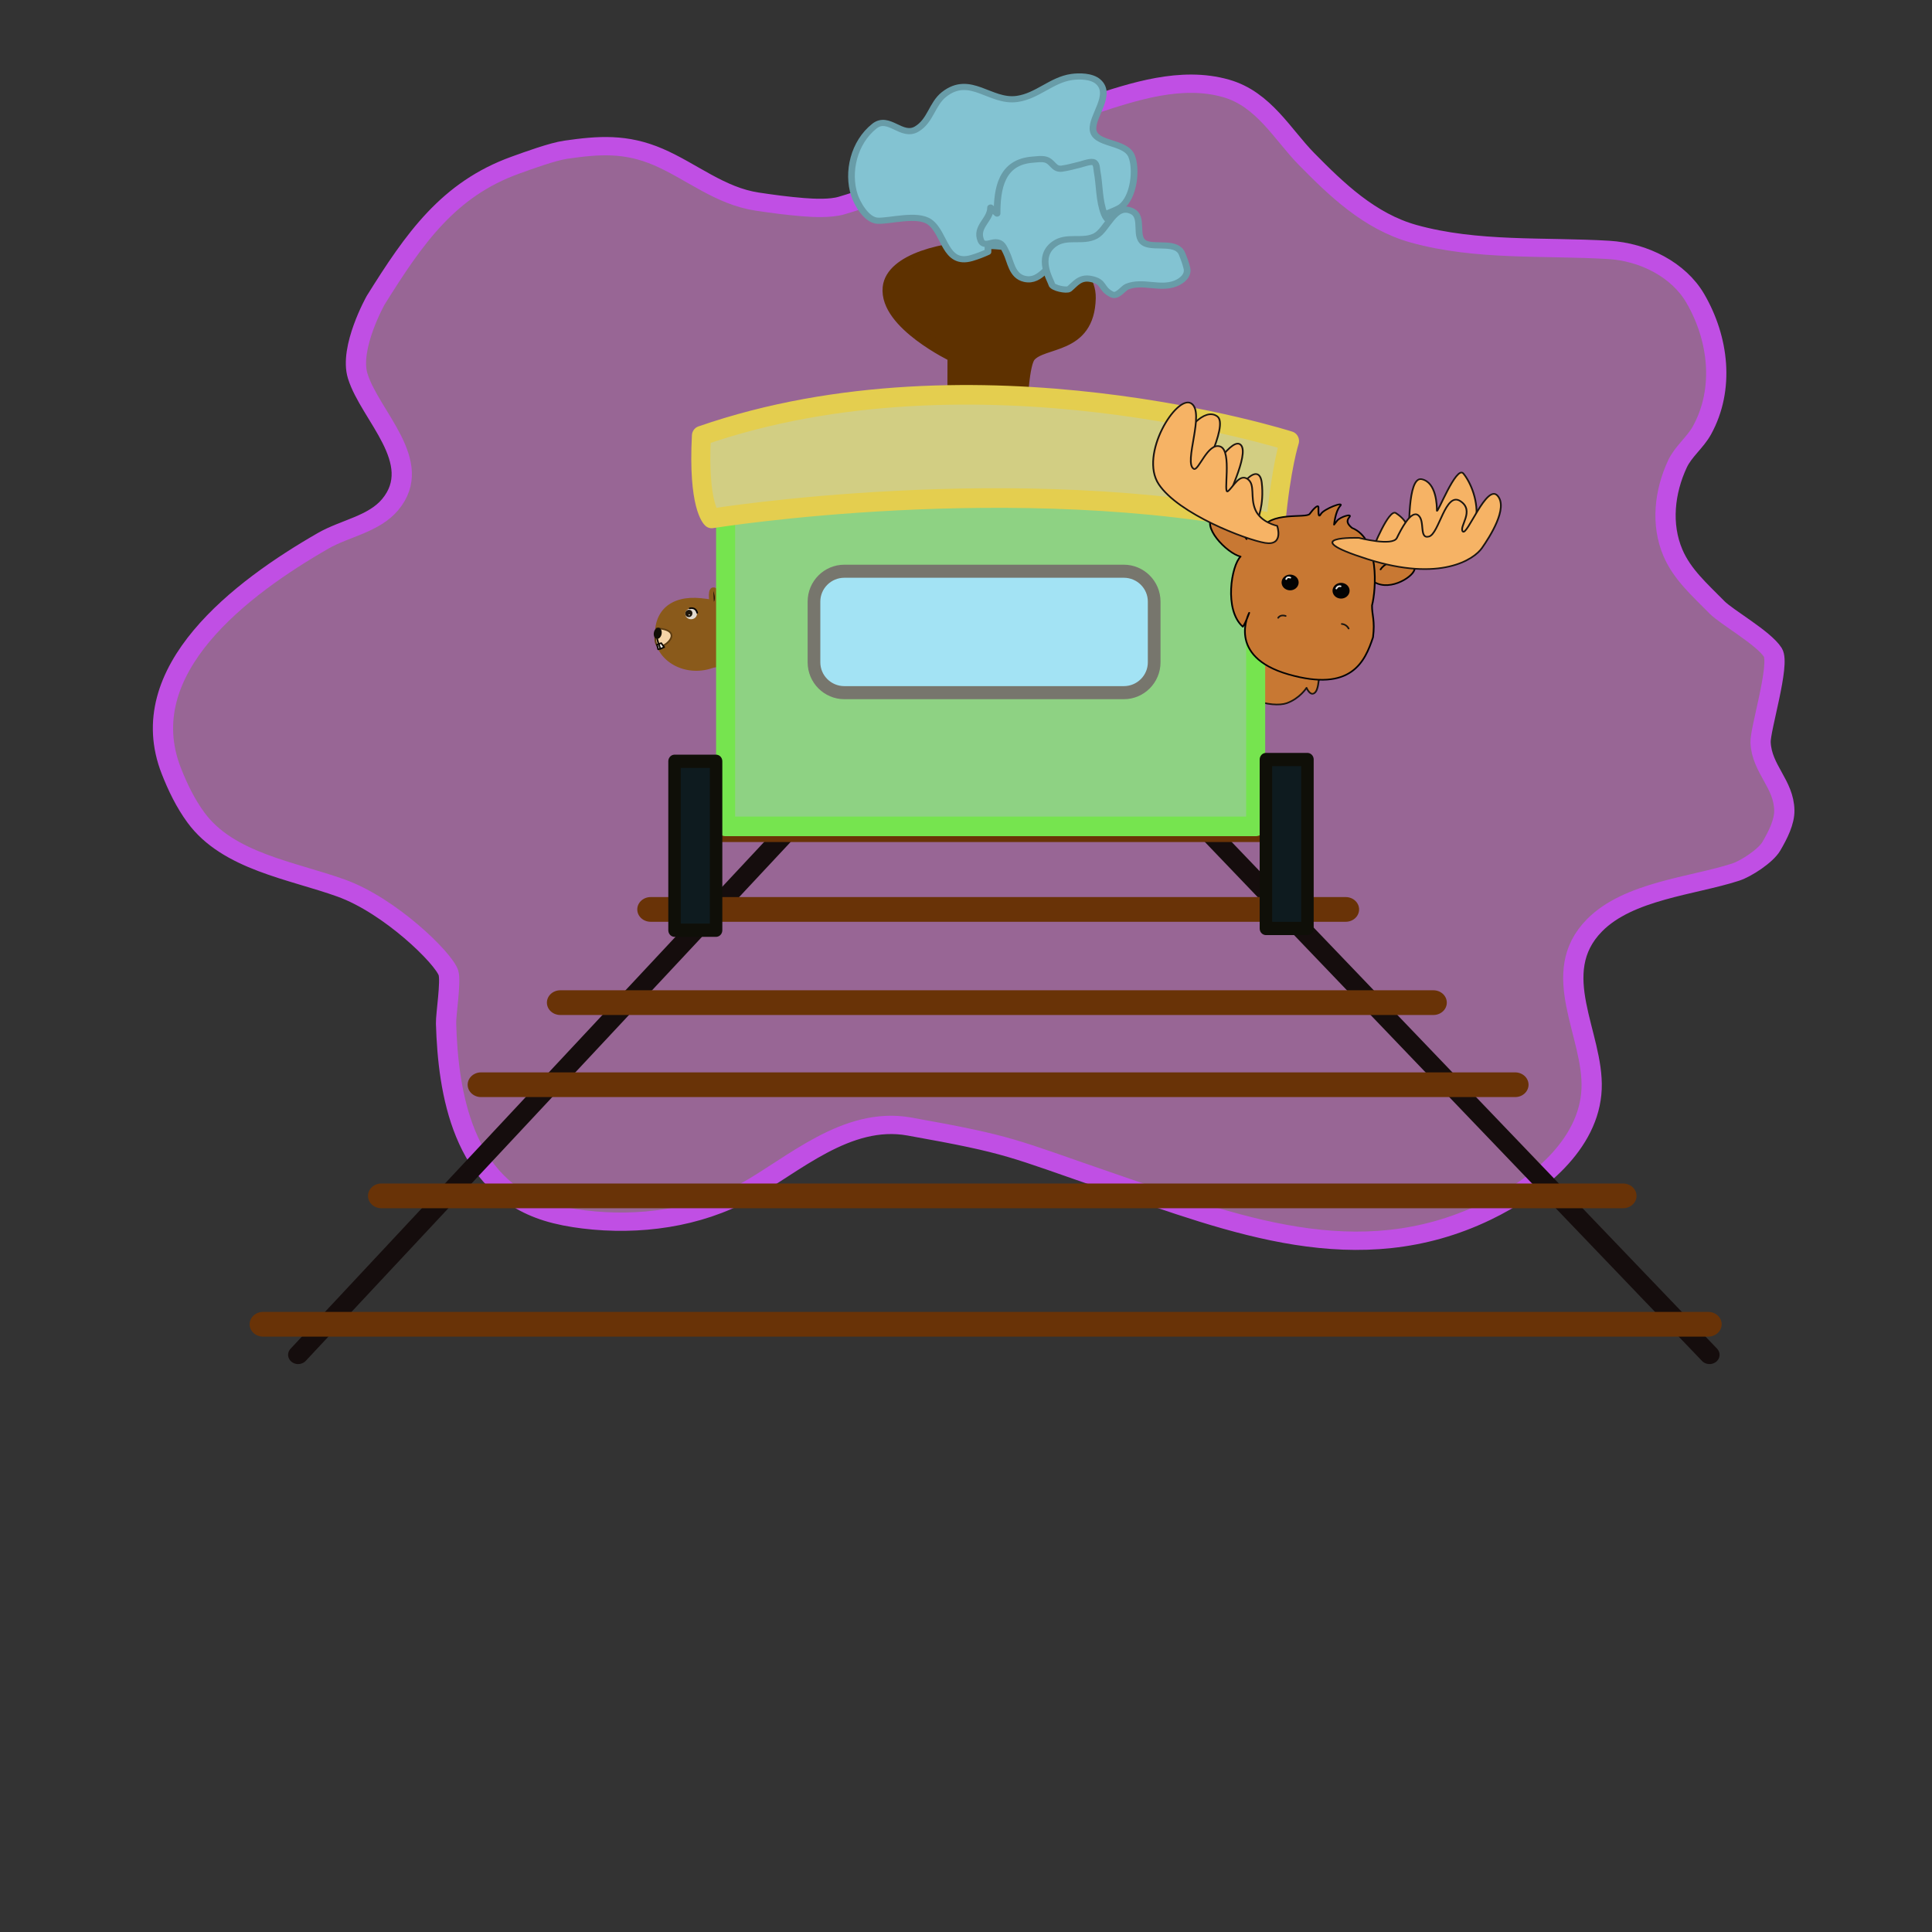<?xml version="1.0" encoding="UTF-8" standalone="no"?>
<!DOCTYPE svg PUBLIC "-//W3C//DTD SVG 1.1//EN" "http://www.w3.org/Graphics/SVG/1.1/DTD/svg11.dtd">
<svg width="100%" height="100%" viewBox="0 0 600 600" version="1.1" xmlns="http://www.w3.org/2000/svg" xmlns:xlink="http://www.w3.org/1999/xlink" xml:space="preserve" xmlns:serif="http://www.serif.com/" style="fill-rule:evenodd;clip-rule:evenodd;stroke-linecap:round;stroke-linejoin:round;stroke-miterlimit:1.5;">
    <rect x="0" y="0" width="600" height="600" fill="#333333" stroke="none"/>
    <g transform="matrix(0.997,0,0,0.901,9.192,-27.385)">
        <g id="blob">
            <path d="M107.8,133.877C119.863,112.497 130.497,95.602 151.338,87.31C155.357,85.711 162.893,82.652 167.043,81.994C177.221,80.38 185.667,79.649 195.885,84.526C206.121,89.411 215.048,97.968 226.649,99.883C231.659,100.71 235.833,101.332 240.891,101.792C244.326,102.104 249.526,102.356 252.962,101.231C280.131,92.338 304.171,76.345 330.999,66.627C343.928,61.944 358.733,56.468 372.683,60.86C384.434,64.559 390.285,76.803 397.787,85.23C407.024,95.606 417.364,106.74 431.152,110.976C450.784,117.008 471.694,115.206 491.839,116.526C502.811,117.245 513.653,123.358 518.855,133.25C526.113,147.05 528.036,164.432 520.927,178.728C518.865,182.873 515.079,186.058 513.287,190.326C509.263,199.905 508.103,211.139 511.894,220.953C514.773,228.404 520.201,233.644 525.582,239.705C528.647,243.157 540.137,250.275 543.006,255.279C545.347,259.36 538.999,281.892 539.187,286.33C539.576,295.492 546.461,300.58 546.585,309.749C546.639,313.692 544.621,318.165 542.521,322.119C540.766,325.423 534.652,329.844 531.413,331.003C517.953,335.82 498.037,337.42 487.433,349.357C472.801,365.828 487.25,386.981 486.554,405.717C485.839,424.985 469.371,439.652 453.681,448.01C413.754,469.277 375.161,452.414 336.483,437.72C305.679,426.018 306.137,425.027 273.976,418.676C254.5,414.831 237.799,432.061 223.15,441.046C208.143,450.25 189.82,453.067 172.538,450.696C168.707,450.171 164.879,449.398 161.225,448.136C134.898,439.042 130.355,407.087 129.724,383.142C129.644,380.114 131.32,368.595 130.456,365.692C128.952,360.638 112.313,342.582 97.045,336.498C81.703,330.384 61.831,327.329 51.801,312.173C48.53,307.231 46.128,301.712 44.145,296.127C31.828,261.434 65.92,233.005 91.477,216.776C98.226,212.491 107.249,211.064 112.344,204.277C123.28,189.709 106.068,173.732 102.21,160.023C99.469,150.283 107.8,133.877 107.8,133.877Z" style="fill:rgb(210,131,204);fill-opacity:0.64;stroke:rgb(192,79,228);stroke-width:6.31px;"/>
        </g>
    </g>
    <g id="track" transform="matrix(0.679,0,0,0.766,91.444,-0.725)">
        <g transform="matrix(1.066,0,0,0.872,0.949,29.452)">
            <path d="M297.216,253.364L0.696,597.216" style="fill:none;stroke:rgb(21,13,13);stroke-width:8.62px;"/>
        </g>
        <g transform="matrix(1.066,0,0,0.872,0.949,29.452)">
            <path d="M298.608,249.188L606.265,597.216" style="fill:none;stroke:rgb(21,13,13);stroke-width:8.62px;"/>
        </g>
        <g transform="matrix(1.066,0,0,0.872,0.949,29.452)">
            <path d="M242.036,282.941L355.508,282.941" style="fill:none;stroke:rgb(105,51,7);stroke-width:11.49px;"/>
        </g>
        <g transform="matrix(1.066,0,0,0.872,0.949,29.452)">
            <path d="M210.675,320.575L389.15,320.575" style="fill:none;stroke:rgb(105,51,7);stroke-width:11.49px;"/>
        </g>
        <g transform="matrix(1.066,0,0,0.872,0.949,29.452)">
            <path d="M181.024,353.076L417.661,353.076" style="fill:none;stroke:rgb(105,51,7);stroke-width:11.49px;"/>
        </g>
        <g transform="matrix(1.066,0,0,0.872,0.949,29.452)">
            <path d="M151.944,390.14L450.163,390.14" style="fill:none;stroke:rgb(105,51,7);stroke-width:11.49px;"/>
        </g>
        <g transform="matrix(1.066,0,0,0.872,0.949,29.452)">
            <path d="M113.169,433.476L487.796,433.476" style="fill:none;stroke:rgb(105,51,7);stroke-width:11.49px;"/>
        </g>
        <g transform="matrix(1.066,0,0,0.872,0.949,29.452)">
            <path d="M79.171,471.644L522.864,471.644" style="fill:none;stroke:rgb(105,51,7);stroke-width:11.49px;"/>
        </g>
        <g transform="matrix(1.066,0,0,0.872,0.949,29.452)">
            <path d="M36.405,523.319L569.194,523.319" style="fill:none;stroke:rgb(105,51,7);stroke-width:11.49px;"/>
        </g>
        <g transform="matrix(1.066,0,0,0.872,0.949,29.452)">
            <path d="M-14.379,583.013L605.723,583.013" style="fill:none;stroke:rgb(105,51,7);stroke-width:11.49px;"/>
        </g>
    </g>
    <g id="Layer1" transform="matrix(0.672,0.111,-0.099,0.758,117.239,2.121)">
        <g transform="matrix(1.062,-0.028,-0.028,0.876,7.632,28.164)">
            <path d="M189.346,256.379C189.346,256.379 184.558,247.832 178.825,250.989C167.8,257.061 154.644,251.144 152.468,240.524C149.995,228.45 156.118,219.997 169.346,219.541C182.575,219.084 200.822,221.821 208.577,229.12C216.332,236.419 224.086,250.104 225.455,262.876C226.823,275.649 223.63,286.597 233.21,292.983C242.789,299.37 187.521,297.434 189.346,256.379Z" style="fill:rgb(138,90,27);"/>
        </g>
        <g transform="matrix(0.892,-0.024,-0.021,0.672,33.895,73.319)">
            <ellipse cx="166.621" cy="228.203" rx="2.99" ry="3.27" style="fill:rgb(226,218,208);"/>
        </g>
        <g transform="matrix(1.01,-0.027,-0.026,0.808,14.578,42.768)">
            <ellipse cx="166.381" cy="228.208" rx="1.597" ry="1.825" style="fill:rgb(31,22,11);"/>
        </g>
        <g transform="matrix(1.062,-0.028,-0.028,0.876,6.815,28.217)">
            <circle cx="166.21" cy="227.889" r="0.276" style="fill:rgb(226,218,208);"/>
        </g>
        <g transform="matrix(1.062,-0.028,-0.028,0.876,7.632,28.164)">
            <path d="M152.522,236.121C152.522,236.121 151.837,241.607 153.894,244.056C155.951,246.505 165.851,235.142 152.522,236.121Z" style="fill:rgb(245,211,167);stroke:rgb(94,61,17);stroke-width:0.73px;"/>
        </g>
        <g transform="matrix(1.201,-0.032,-0.028,0.876,-13.946,28.733)">
            <ellipse cx="153.543" cy="238.427" rx="1.495" ry="2.631" style="fill:rgb(19,14,6);"/>
        </g>
        <g transform="matrix(1.062,-0.028,-0.028,0.876,7.632,28.164)">
            <path d="M173.214,220.968C173.214,220.968 170.823,214.152 173.932,213.793C177.041,213.434 177.519,220.609 176.084,221.805C174.649,223.001 173.214,220.968 173.214,220.968Z" style="fill:rgb(138,90,27);"/>
        </g>
        <g transform="matrix(1.062,-0.028,-0.028,0.876,7.632,28.164)">
            <path d="M174.051,215.467C174.051,215.467 175.725,218.696 175.008,220.37" style="fill:rgb(20,11,0);"/>
        </g>
        <g transform="matrix(1.062,-0.028,-0.028,0.876,7.632,28.164)">
            <path d="M153.483,241.058L154.44,243.33" style="fill:none;stroke:rgb(16,10,3);stroke-width:0.73px;"/>
        </g>
        <g transform="matrix(1.024,-0.282,0.283,0.829,-61.671,78.26)">
            <path d="M153.108,243.84L154.636,243.801L154.832,245.917L153.265,246.152L153.108,243.84Z" style="fill:rgb(255,251,247);stroke:rgb(16,10,3);stroke-width:0.71px;"/>
        </g>
        <g transform="matrix(1.024,-0.282,0.283,0.829,-62.62,78.576)">
            <path d="M154.872,243.644L155.93,243.409L156.909,245.485L155.146,245.956L154.872,243.644Z" style="fill:rgb(255,251,247);stroke:rgb(16,10,3);stroke-width:0.71px;"/>
        </g>
        <g transform="matrix(1.055,-0.155,0.127,0.862,-32.887,30.849)">
            <path d="M168.57,250.4C168.57,250.4 171.125,249.556 171.79,252.474" style="fill:none;stroke:rgb(3,3,3);stroke-width:0.72px;"/>
        </g>
        <g transform="matrix(0.797,0.166,-0.248,0.668,185.896,-64.41)">
            <path d="M439.159,286.853C439.159,286.853 445.727,300.356 444.633,304.37C443.538,308.384 439.159,304.005 439.159,304.005C439.159,304.005 438.429,311.304 432.955,316.778C427.481,322.252 404.49,328.09 396.462,308.749C388.433,289.408 386.243,271.526 439.159,286.853Z" style="fill:rgb(200,120,51);stroke:rgb(28,22,17);stroke-width:0.94px;"/>
        </g>
    </g>
    <g id="train" transform="matrix(0.679,0,0,0.766,91.444,-0.725)">
        <g transform="matrix(1.066,0,0,1.001,13.713,-21.931)">
            <path d="M269.82,224.139L270.018,166.896C270.018,166.896 240.58,153.674 242.196,139.332C244.616,117.849 328.904,115.843 328.267,143.597C327.796,164.094 308.309,160.445 302.607,166.86C296.905,173.275 299.043,224.851 299.043,224.851L269.82,224.139Z" style="fill:rgb(94,49,0);stroke:rgb(94,49,0);stroke-width:5.36px;"/>
        </g>
        <g transform="matrix(1.097,0,0,1.001,-4.421,-22.502)">
            <rect x="183.796" y="224.139" width="220.998" height="133.991" style="fill:rgb(142,210,131);stroke:rgb(118,228,79);stroke-width:7.94px;"/>
        </g>
        <g transform="matrix(1.097,0,0,1.001,-4.421,-22.502)">
            <path d="M177.988,233.404C177.988,233.404 304.86,213.447 413.199,235.543C415.337,212.734 418.901,202.043 418.901,202.043C418.901,202.043 287.867,161.416 173.712,199.905C172.172,228.415 177.988,233.404 177.988,233.404Z" style="fill:rgb(210,206,131);stroke:rgb(228,206,79);stroke-width:7.94px;"/>
        </g>
        <g transform="matrix(1.097,0,0,1.001,-12.239,-22.502)">
            <path d="M369.607,267.082C369.607,260.297 363.937,254.787 356.954,254.787L240.42,254.787C233.437,254.787 227.767,260.297 227.767,267.082L227.767,291.673C227.767,298.458 233.437,303.968 240.42,303.968L356.954,303.968C363.937,303.968 369.607,298.458 369.607,291.673L369.607,267.082Z" style="fill:rgb(163,227,244);stroke:rgb(119,118,109);stroke-width:5.29px;"/>
        </g>
        <g transform="matrix(1.066,0,0,1.001,0.949,-22.502)">
            <rect x="162.193" y="331.765" width="17.819" height="68.425" style="fill:rgb(14,27,31);stroke:rgb(15,15,8);stroke-width:5.36px;"/>
        </g>
        <g transform="matrix(1.066,0,0,1.001,271.429,-23.216)">
            <rect x="162.193" y="331.765" width="17.819" height="68.425" style="fill:rgb(14,27,31);stroke:rgb(15,15,8);stroke-width:5.36px;"/>
        </g>
        <g transform="matrix(1.066,0,0,0.872,3.323,15.864)">
            <path d="M294.448,100C292.187,101.13 289.84,102.113 287.429,102.873C275.834,106.523 276.18,91.281 269.39,86.079C264.087,82.017 252.384,85.778 247.125,85.519C242.133,85.274 238.17,77.058 237.149,73.651C233.9,62.805 236.948,49.076 245.724,41.531C251.834,36.278 257.395,46.995 263.821,42.923C269.863,39.096 270.387,31.228 275.603,26.797C286.888,17.211 295.386,30.69 306.98,28.889C315.682,27.537 321.733,20.034 330.311,18.701C333.52,18.203 338.878,18.179 341.713,20.879C347.974,26.841 338.942,36.79 339.515,43.168C340.155,50.288 353.24,48.477 356.002,55.317C358.379,61.202 357.151,74.56 351.524,79.118C349.162,81.032 341.042,83.491 338.995,86.079C333.808,92.637 338.114,95.321 332.035,101.392C330.076,103.348 324.407,101.526 322.636,101.2C315.251,99.839 301.812,97.216 294.448,97.216L294.448,100Z" style="fill:rgb(131,195,210);stroke:rgb(104,156,168);stroke-width:2.87px;"/>
        </g>
        <g transform="matrix(1.066,0,0,0.872,-108.27,17.32)">
            <path d="M403.032,80.51C403.032,69.003 404.808,56.506 418.345,55.452C420.196,55.308 422.14,54.907 423.914,55.452C426.936,56.38 427.338,60.171 430.874,59.629C433.539,59.22 436.125,58.405 438.734,57.727C439.753,57.462 443.691,55.833 444.796,56.844C445.832,57.794 445.713,59.514 445.951,60.9C447.086,67.522 446.745,74.506 449.051,80.816C451.092,86.399 458.38,87.257 462.257,91.633C463.067,92.548 463.75,94.727 463.166,95.939C459.689,103.159 451.177,104.885 443.997,103.956C439.91,103.427 435.481,101.724 431.261,102.202C424.674,102.948 422.187,112.694 414.83,110.874C409.296,109.505 408.885,102.606 406.942,98.494C405.768,96.008 405.198,93.903 402.39,93.855C400.434,93.822 397.206,96.046 396.072,93.039C393.64,86.595 400.248,83.513 400.248,77.726L403.032,80.51Z" style="fill:rgb(131,195,210);stroke:rgb(104,156,168);stroke-width:2.87px;"/>
        </g>
        <g transform="matrix(1.066,0,0,0.872,-91.946,-67.125)">
            <path d="M411.151,210.21C410.812,208.419 404.395,197.713 412.201,191.552C417.636,187.262 424.432,190.993 430.04,187.741C435.048,184.837 438.098,172.421 445.608,176.255C451.192,179.106 445.862,189.126 451.665,191.433C456.201,193.237 464.869,190.27 467.069,196.055C467.898,198.235 468.651,200.454 469.167,202.728C469.929,206.085 467.061,208.707 464.246,209.888C457.466,212.731 450.158,208.391 443.403,211.369C441.973,211.999 439.356,216.238 436.997,214.968C431.836,212.191 434.111,209.071 427.963,207.752C423.222,206.734 421.259,210.1 418.693,212.394C417.657,213.321 411.491,212.011 411.151,210.21Z" style="fill:rgb(131,195,210);stroke:rgb(104,156,168);stroke-width:2.87px;"/>
        </g>
    </g>
    <g id="Layer2" transform="matrix(0.679,0,0,0.766,90.669,-8.584)">
        <g transform="matrix(0.764,0.28,-0.343,0.625,232.402,-22.703)">
            <path d="M440.123,219.891C440.123,219.891 447.597,201.674 462.778,204.009C466.327,207.569 463.946,211.249 464.647,215.921C465.348,220.592 456.706,234.372 445.729,230.868C434.752,227.365 440.123,219.891 440.123,219.891Z" style="fill:rgb(200,120,51);stroke:rgb(3,3,3);stroke-width:0.94px;"/>
        </g>
        <g transform="matrix(0.764,0.28,-0.343,0.625,232.402,-22.703)">
            <path d="M460.223,209.186C460.223,209.186 448.162,216.349 447.672,223.084" style="fill:none;stroke:rgb(3,3,3);stroke-width:0.94px;"/>
        </g>
        <g transform="matrix(0.764,0.28,-0.343,0.625,232.402,-22.703)">
            <path d="M392.719,275.831C392.719,275.831 391.598,304.636 427.285,300.308C462.973,295.979 462.226,276.361 460.357,261.413C457.368,251.884 454.378,249.642 452.136,244.41C450.267,234.694 439.804,206.854 423.362,207.041C420.389,206.052 418.69,204.799 419.438,201.809C420.185,198.82 414.767,203.678 414.206,206.48L413.646,209.283C413.646,209.283 411.03,201.809 412.151,197.885C413.272,193.962 404.677,203.117 404.49,206.48C404.303,209.844 402.622,205.546 401.688,203.491C400.753,201.436 399.445,205.546 398.885,208.909C398.324,212.273 377.771,216.383 378.706,228.528C373.661,226.286 356.097,223.483 351.613,231.518C347.129,239.552 366.934,248.707 374.782,247.4C372.353,254.126 379.335,279.966 392.906,284.769C393.452,281.885 392.719,275.831 392.719,275.831Z" style="fill:rgb(200,120,51);stroke:rgb(3,3,3);stroke-width:0.94px;"/>
        </g>
        <g transform="matrix(0.764,0.28,-0.343,0.625,232.402,-22.703)">
            <circle cx="405.75" cy="250.316" r="4.664" style="fill:rgb(3,3,3);"/>
        </g>
        <g transform="matrix(0.764,0.28,-0.343,0.625,255.705,-19.357)">
            <circle cx="405.75" cy="250.316" r="4.664" style="fill:rgb(3,3,3);"/>
        </g>
        <g transform="matrix(0.764,0.28,-0.343,0.625,232.402,-22.703)">
            <path d="M357.882,234.288C357.882,234.288 366.991,231.952 373.53,236.623" style="fill:none;stroke:rgb(3,3,3);stroke-width:0.94px;"/>
        </g>
        <g transform="matrix(0.764,0.28,-0.343,0.625,232.402,-22.703)">
            <path d="M403,249.359C403,249.359 402.641,247.685 404.674,247.685" style="fill:none;stroke:rgb(233,227,222);stroke-width:0.94px;"/>
        </g>
        <g transform="matrix(0.764,0.28,-0.343,0.625,232.402,-22.703)">
            <path d="M430.264,243.26C430.264,243.26 430.145,241.347 431.819,241.108" style="fill:none;stroke:rgb(233,227,222);stroke-width:0.94px;"/>
        </g>
        <g transform="matrix(0.764,0.28,-0.343,0.625,232.402,-22.703)">
            <path d="M411.638,269.404C411.638,269.404 408.672,269.499 408.385,272.082" style="fill:none;stroke:rgb(28,22,17);stroke-width:0.94px;"/>
        </g>
        <g transform="matrix(0.764,0.28,-0.343,0.625,232.402,-22.703)">
            <path d="M446.077,262.133C446.077,262.133 444.164,260.316 441.581,261.177" style="fill:none;stroke:rgb(28,22,17);stroke-width:0.94px;"/>
        </g>
        <g transform="matrix(0.764,0.28,-0.343,0.625,232.402,-22.703)">
            <path d="M438.823,213.746C438.823,213.746 436.955,188.288 441.626,189.222C446.297,190.157 449.567,192.025 451.902,195.295C454.238,198.565 438.123,166.801 446.297,165.166C454.472,163.531 460.311,176.143 461.478,178.712C462.646,181.282 460.077,149.751 465.682,152.788C471.288,155.824 480.396,164.465 483.433,175.676C486.469,186.887 471.988,206.506 438.823,213.746Z" style="fill:rgb(246,179,101);stroke:rgb(28,22,17);stroke-width:0.94px;"/>
        </g>
        <g transform="matrix(0.764,0.28,-0.343,0.625,232.402,-22.703)">
            <path d="M429.247,210.864C429.247,210.864 448.166,208.061 448.166,202.456C448.166,196.85 448.399,184.005 453.304,185.406C458.209,186.808 459.376,198.252 463.814,194.515C468.251,190.778 461.011,166.488 470.821,168.357C480.63,170.225 476.192,182.603 479.462,184.238C482.732,185.873 479.696,152.942 488.104,157.146C496.512,161.35 494.176,181.202 493.008,188.91C491.841,196.617 480.864,216.623 438.59,220.44C396.316,224.256 429.247,210.864 429.247,210.864Z" style="fill:rgb(246,179,101);stroke:rgb(28,22,17);stroke-width:0.94px;"/>
        </g>
        <g transform="matrix(0.764,0.28,-0.343,0.625,232.402,-22.703)">
            <path d="M374.362,224.256C374.362,224.256 374.139,214.182 367.4,202.738C361.592,192.874 357.078,206.039 358.48,213.746C359.881,221.453 356.378,223.789 354.976,222.154C353.575,220.519 354.509,190.39 347.97,187.12C341.43,183.851 339.562,209.775 337.226,214.68C334.891,219.585 337.693,178.712 329.052,176.844C320.41,174.976 317.14,191.091 316.44,202.302C315.739,213.512 351.473,231.73 374.362,224.256Z" style="fill:rgb(246,179,101);stroke:rgb(28,22,17);stroke-width:0.94px;"/>
        </g>
        <g transform="matrix(0.764,0.28,-0.343,0.625,232.402,-22.703)">
            <path d="M385.572,222.621C385.572,222.621 376.697,224.49 370.858,218.884C365.019,213.279 364.786,205.104 359.414,203.937C354.042,202.769 354.276,211.41 352.641,214.914C351.006,218.417 345.167,192.025 337.927,192.492C330.686,192.959 333.179,210.76 330.219,210.476C323.454,209.828 322.278,177.078 312.936,175.676C303.594,174.275 299.39,214.914 316.44,226.592C333.489,238.269 373.427,237.102 383.704,234.533C393.98,231.963 385.572,222.621 385.572,222.621Z" style="fill:rgb(246,179,101);stroke:rgb(28,22,17);stroke-width:0.94px;"/>
        </g>
    </g>
</svg>
